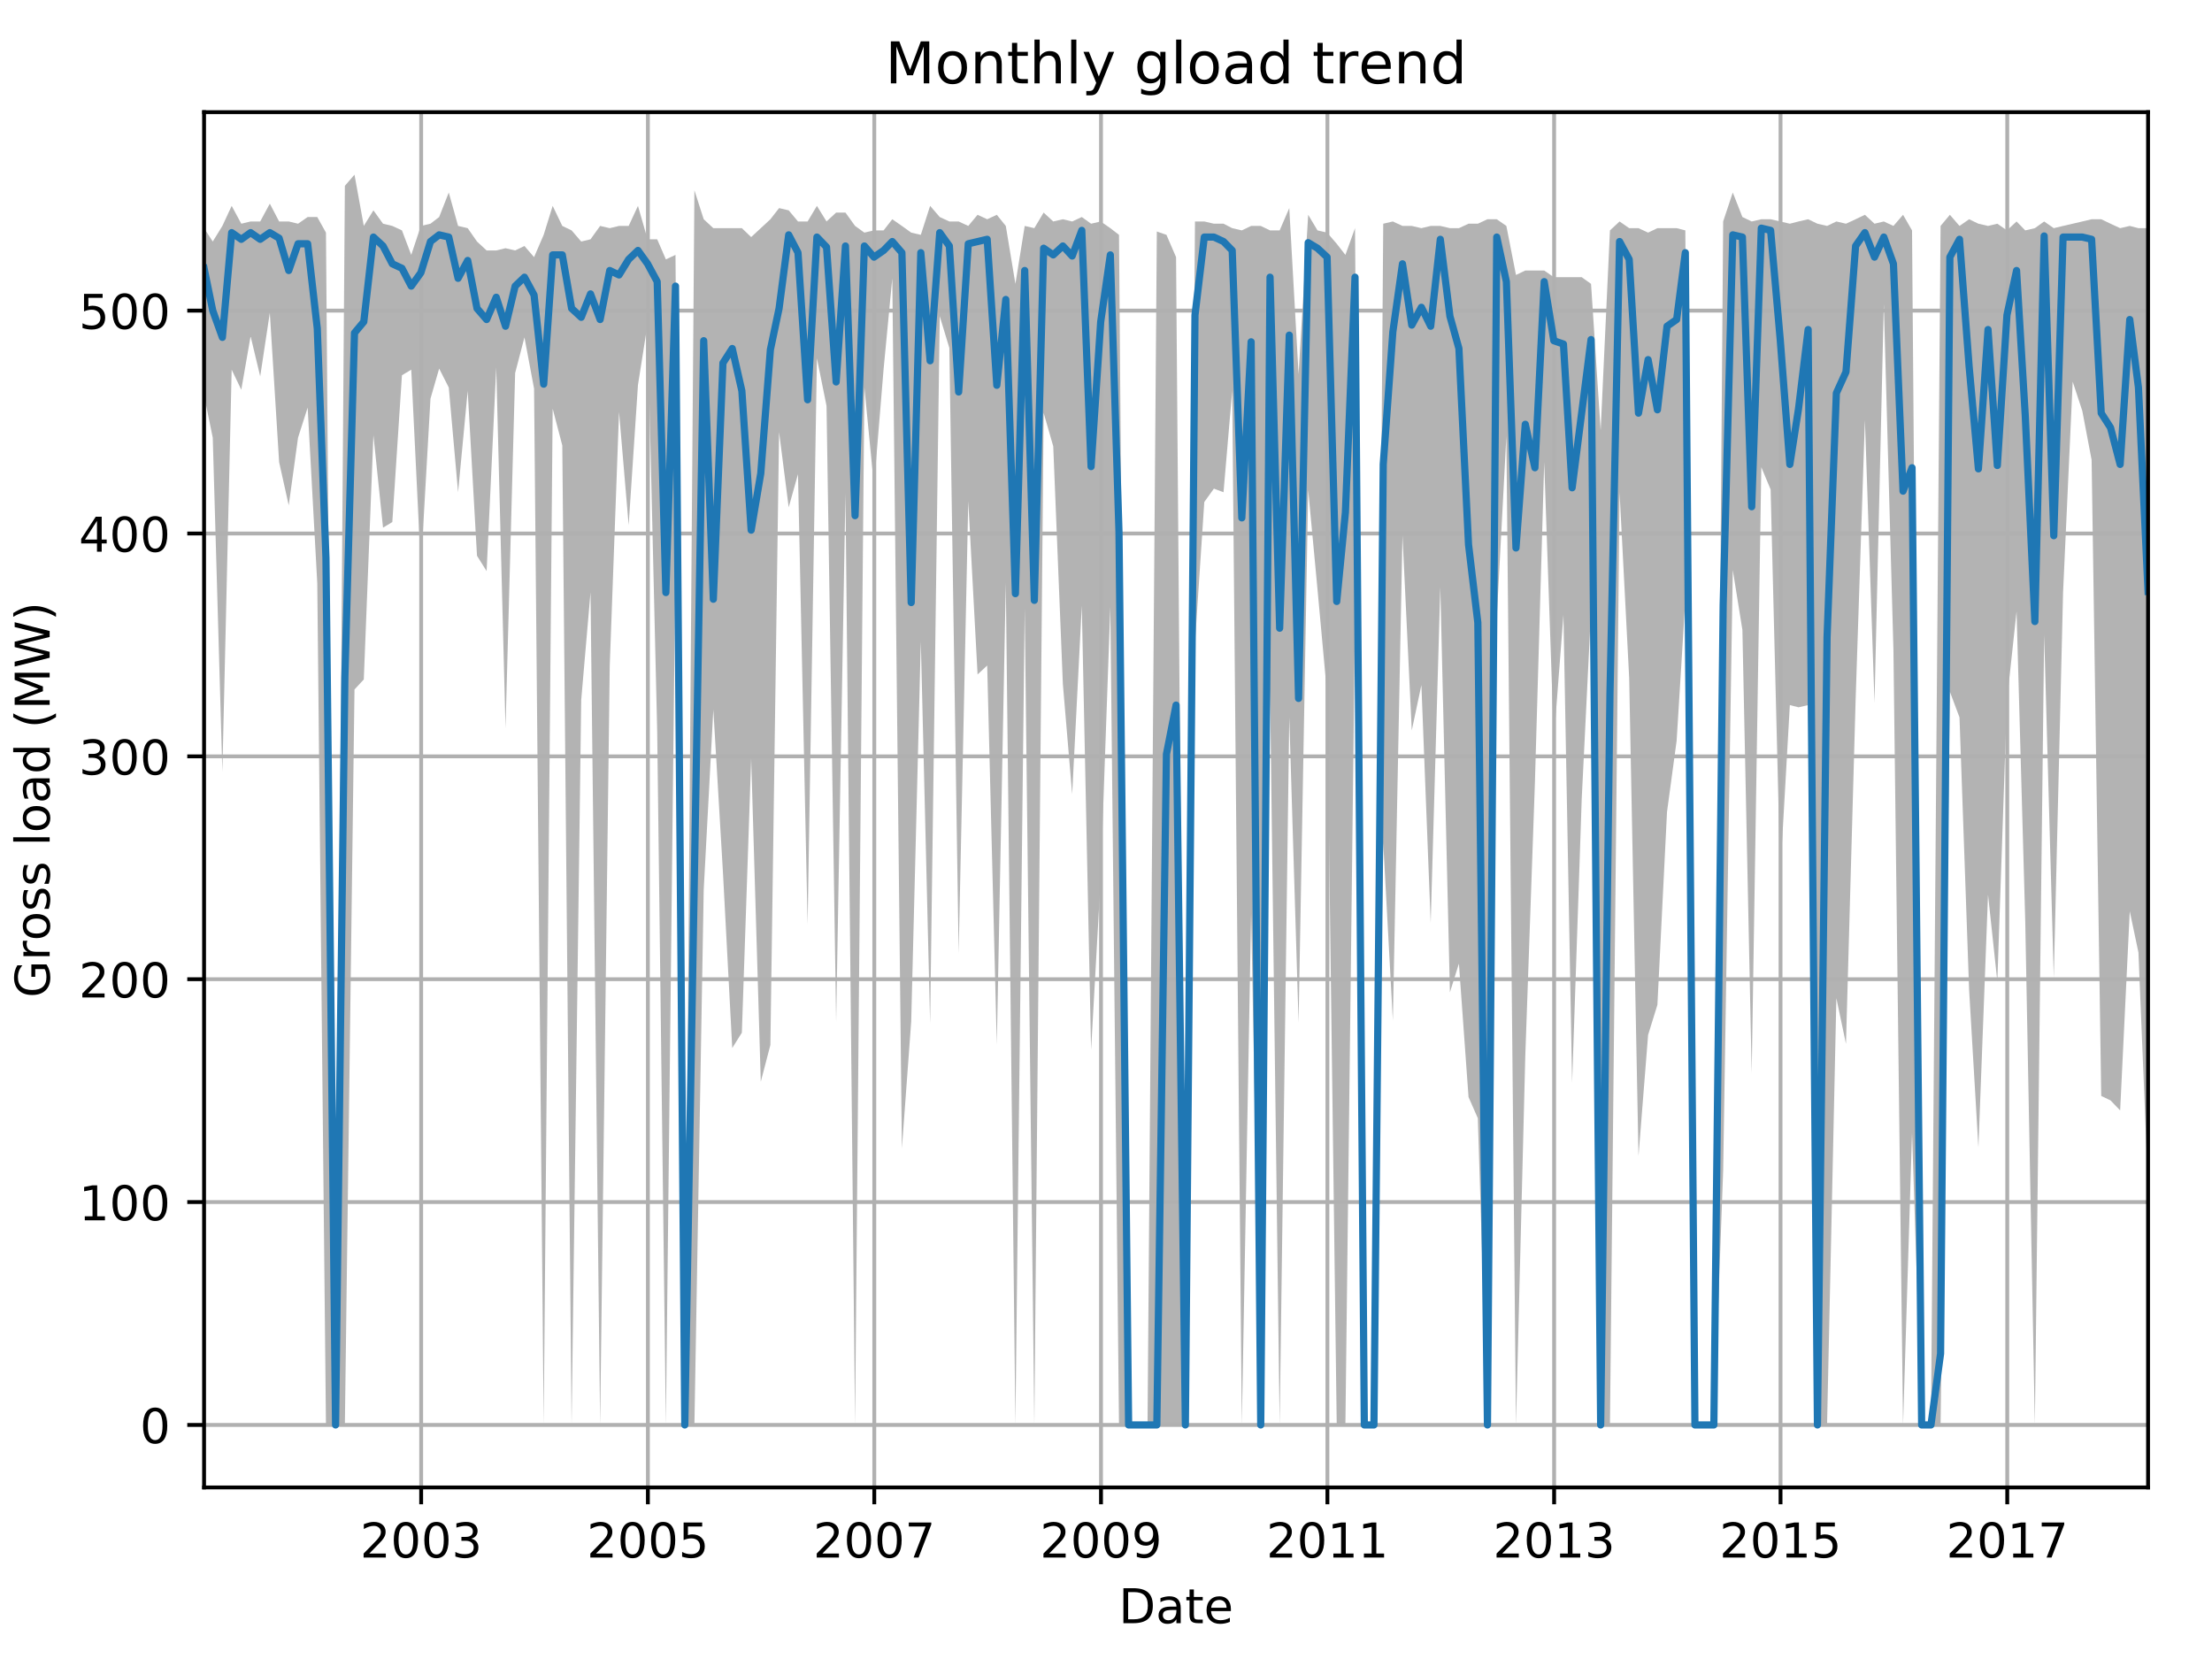<?xml version="1.0" encoding="utf-8" standalone="no"?>
<!DOCTYPE svg PUBLIC "-//W3C//DTD SVG 1.1//EN"
  "http://www.w3.org/Graphics/SVG/1.1/DTD/svg11.dtd">
<!-- Created with matplotlib (http://matplotlib.org/) -->
<svg height="345.6pt" version="1.1" viewBox="0 0 460.8 345.6" width="460.8pt" xmlns="http://www.w3.org/2000/svg" xmlns:xlink="http://www.w3.org/1999/xlink">
 <defs>
  <style type="text/css">
*{stroke-linecap:butt;stroke-linejoin:round;}
  </style>
 </defs>
 <g id="figure_1">
  <g id="patch_1">
   <path d="M 0 345.6 
L 460.8 345.6 
L 460.8 0 
L 0 0 
z
" style="fill:none;"/>
  </g>
  <g id="axes_1">
   <g id="patch_2">
    <path d="M 42.511 309.863 
L 447.48 309.863 
L 447.48 23.365 
L 42.511 23.365 
z
" style="fill:none;"/>
   </g>
   <g id="PolyCollection_1">
    <path clip-path="url(#p3ff430bd27)" d="M 42.511 47.53 
L 42.511 82.35 
L 44.32 91.171 
L 46.323 160.811 
L 48.261 77.011 
L 50.264 81.189 
L 52.203 70.047 
L 54.205 78.404 
L 56.208 65.172 
L 58.147 96.278 
L 60.149 105.273 
L 62.088 91.171 
L 64.091 84.903 
L 66.094 121.522 
L 67.903 296.841 
L 69.905 296.841 
L 71.844 296.841 
L 73.847 143.633 
L 75.785 141.544 
L 77.788 90.649 
L 79.791 109.916 
L 81.729 108.755 
L 83.732 78.172 
L 85.67 77.011 
L 87.673 118.273 
L 89.676 83.046 
L 91.485 76.779 
L 93.488 80.725 
L 95.426 102.546 
L 97.429 81.421 
L 99.367 115.777 
L 101.37 118.969 
L 103.373 76.547 
L 105.311 151.7 
L 107.314 77.707 
L 109.252 70.279 
L 111.255 80.957 
L 113.258 296.841 
L 115.132 85.136 
L 117.135 92.796 
L 119.073 296.841 
L 121.076 145.838 
L 123.014 123.38 
L 125.017 296.841 
L 127.02 138.7 
L 128.958 85.832 
L 130.961 109.394 
L 132.899 80.203 
L 134.902 67.494 
L 136.905 152.338 
L 138.714 296.841 
L 140.717 116.009 
L 142.655 296.841 
L 144.658 296.841 
L 146.596 185.359 
L 148.599 147.812 
L 150.602 181.703 
L 152.54 218.322 
L 154.543 215.13 
L 156.481 158.025 
L 158.484 225.344 
L 160.487 217.684 
L 162.296 90.01 
L 164.299 105.679 
L 166.237 98.773 
L 168.24 192.613 
L 170.178 74.632 
L 172.181 84.555 
L 174.184 212.809 
L 176.123 102.778 
L 178.125 296.841 
L 180.064 80.667 
L 182.067 101.269 
L 184.069 76.895 
L 185.878 57.976 
L 187.881 239.272 
L 189.82 212.809 
L 191.822 133.593 
L 193.761 213.215 
L 195.764 65.869 
L 197.767 72.484 
L 199.705 198.649 
L 201.708 104.403 
L 203.646 140.499 
L 205.649 138.642 
L 207.652 217.625 
L 209.525 121.406 
L 211.528 296.841 
L 213.466 126.687 
L 215.469 296.841 
L 217.408 86.006 
L 219.41 92.97 
L 221.413 142.472 
L 223.352 165.454 
L 225.355 126.165 
L 227.293 218.728 
L 229.296 182.806 
L 231.299 126.397 
L 233.108 296.841 
L 235.11 296.841 
L 237.049 296.841 
L 239.052 296.841 
L 240.99 296.841 
L 242.993 296.841 
L 244.996 296.841 
L 246.934 296.841 
L 248.937 133.884 
L 250.875 104.577 
L 252.878 101.791 
L 254.881 102.546 
L 256.69 81.421 
L 258.693 296.841 
L 260.631 190.292 
L 262.634 296.841 
L 264.572 143.575 
L 266.575 296.841 
L 268.578 149.378 
L 270.516 213.041 
L 272.519 102.081 
L 274.457 122.741 
L 276.46 144.62 
L 278.463 296.841 
L 280.272 296.841 
L 282.275 128.777 
L 284.213 296.841 
L 286.216 296.841 
L 288.154 175.609 
L 290.157 212.577 
L 292.16 111.541 
L 294.098 152.164 
L 296.101 142.705 
L 298.04 192.265 
L 300.042 122.277 
L 302.045 206.715 
L 303.919 200.738 
L 305.922 228.536 
L 307.86 232.946 
L 309.863 296.841 
L 311.801 128.777 
L 313.804 90.881 
L 315.807 296.841 
L 317.745 220.005 
L 319.748 163.132 
L 321.686 96.278 
L 323.689 154.195 
L 325.692 128.08 
L 327.501 225.576 
L 329.504 166.382 
L 331.442 127.152 
L 333.445 296.841 
L 335.384 296.841 
L 337.386 102.546 
L 339.389 141.254 
L 341.328 240.839 
L 343.33 215.594 
L 345.269 209.327 
L 347.272 169.11 
L 349.274 154.311 
L 351.083 125.062 
L 353.086 296.841 
L 355.025 296.841 
L 357.028 296.841 
L 358.966 243.857 
L 360.969 118.737 
L 362.972 131.214 
L 364.91 223.603 
L 366.913 97.323 
L 368.851 101.965 
L 370.854 182.167 
L 372.857 146.883 
L 374.666 147.347 
L 376.669 146.883 
L 378.607 296.841 
L 380.61 296.841 
L 382.548 207.934 
L 384.551 217.451 
L 386.554 145.954 
L 388.492 87.457 
L 390.495 146.419 
L 392.433 63.315 
L 394.436 135.392 
L 396.439 296.841 
L 398.313 236.022 
L 400.315 296.841 
L 402.254 296.841 
L 404.257 296.841 
L 406.195 144.097 
L 408.198 149.436 
L 410.201 206.193 
L 412.139 239.04 
L 414.142 186.346 
L 416.08 204.452 
L 418.083 145.954 
L 420.086 127.384 
L 421.895 191.917 
L 423.898 296.841 
L 425.836 132.201 
L 427.839 203.698 
L 429.777 123.38 
L 431.78 79.506 
L 433.783 85.6 
L 435.721 95.814 
L 437.724 228.304 
L 439.662 229.232 
L 441.665 231.321 
L 443.668 189.828 
L 445.477 198.416 
L 447.48 247.164 
L 447.48 47.53 
L 447.48 47.53 
L 445.477 47.53 
L 443.668 47.066 
L 441.665 47.53 
L 439.662 46.602 
L 437.724 45.673 
L 435.721 45.673 
L 433.783 46.137 
L 431.78 46.602 
L 429.777 47.066 
L 427.839 47.53 
L 425.836 46.137 
L 423.898 47.53 
L 421.895 47.994 
L 420.086 46.137 
L 418.083 47.994 
L 416.08 46.602 
L 414.142 47.066 
L 412.139 46.602 
L 410.201 45.673 
L 408.198 47.066 
L 406.195 44.744 
L 404.257 47.066 
L 402.254 296.841 
L 400.315 296.841 
L 398.313 47.994 
L 396.439 44.744 
L 394.436 47.066 
L 392.433 46.137 
L 390.495 46.602 
L 388.492 44.744 
L 386.554 45.673 
L 384.551 46.602 
L 382.548 46.137 
L 380.61 47.066 
L 378.607 46.602 
L 376.669 45.673 
L 374.666 46.137 
L 372.857 46.602 
L 370.854 46.137 
L 368.851 45.673 
L 366.913 45.673 
L 364.91 46.137 
L 362.972 45.209 
L 360.969 40.102 
L 358.966 46.137 
L 357.028 296.841 
L 355.025 296.841 
L 353.086 296.841 
L 351.083 47.994 
L 349.274 47.53 
L 347.272 47.53 
L 345.269 47.53 
L 343.33 48.459 
L 341.328 47.53 
L 339.389 47.53 
L 337.386 46.137 
L 335.384 47.994 
L 333.445 89.662 
L 331.442 59.137 
L 329.504 57.744 
L 327.501 57.744 
L 325.692 57.744 
L 323.689 57.744 
L 321.686 56.351 
L 319.748 56.351 
L 317.745 56.351 
L 315.807 57.28 
L 313.804 47.066 
L 311.801 45.673 
L 309.863 45.673 
L 307.86 46.602 
L 305.922 46.602 
L 303.919 47.53 
L 302.045 47.53 
L 300.042 47.066 
L 298.04 47.066 
L 296.101 47.53 
L 294.098 47.066 
L 292.16 47.066 
L 290.157 46.137 
L 288.154 46.602 
L 286.216 296.841 
L 284.213 296.841 
L 282.275 47.53 
L 280.272 53.101 
L 278.463 50.78 
L 276.46 48.459 
L 274.457 47.994 
L 272.519 44.744 
L 270.516 77.939 
L 268.578 43.352 
L 266.575 47.994 
L 264.572 47.994 
L 262.634 47.066 
L 260.631 47.066 
L 258.693 47.994 
L 256.69 47.53 
L 254.881 46.602 
L 252.878 46.602 
L 250.875 46.137 
L 248.937 46.137 
L 246.934 296.841 
L 244.996 53.566 
L 242.993 48.923 
L 240.99 48.226 
L 239.052 296.841 
L 237.049 296.841 
L 235.11 296.841 
L 233.108 48.923 
L 231.299 47.53 
L 229.296 46.137 
L 227.293 46.602 
L 225.355 45.209 
L 223.352 46.137 
L 221.413 45.673 
L 219.41 46.137 
L 217.408 44.28 
L 215.469 47.53 
L 213.466 47.066 
L 211.528 59.137 
L 209.525 47.066 
L 207.652 44.744 
L 205.649 45.673 
L 203.646 44.744 
L 201.708 47.066 
L 199.705 46.137 
L 197.767 46.137 
L 195.764 45.209 
L 193.761 42.887 
L 191.822 48.923 
L 189.82 48.459 
L 187.881 47.066 
L 185.878 45.673 
L 184.069 47.994 
L 182.067 47.994 
L 180.064 48.459 
L 178.125 47.066 
L 176.123 44.28 
L 174.184 44.28 
L 172.181 46.137 
L 170.178 42.887 
L 168.24 46.137 
L 166.237 46.137 
L 164.299 43.816 
L 162.296 43.352 
L 160.487 45.673 
L 158.484 47.53 
L 156.481 49.387 
L 154.543 47.53 
L 152.54 47.53 
L 150.602 47.53 
L 148.599 47.53 
L 146.596 45.673 
L 144.658 39.638 
L 142.655 296.841 
L 140.717 53.101 
L 138.714 54.03 
L 136.905 49.851 
L 134.902 49.851 
L 132.899 42.887 
L 130.961 47.066 
L 128.958 47.066 
L 127.02 47.53 
L 125.017 47.066 
L 123.014 49.851 
L 121.076 50.316 
L 119.073 47.994 
L 117.135 47.066 
L 115.132 42.887 
L 113.258 48.923 
L 111.255 53.566 
L 109.252 51.244 
L 107.314 52.173 
L 105.311 51.708 
L 103.373 52.173 
L 101.37 52.173 
L 99.367 50.316 
L 97.429 47.53 
L 95.426 47.066 
L 93.488 40.102 
L 91.485 45.209 
L 89.676 46.602 
L 87.673 47.066 
L 85.67 53.101 
L 83.732 47.994 
L 81.729 47.066 
L 79.791 46.602 
L 77.788 43.816 
L 75.785 47.066 
L 73.847 36.388 
L 71.844 38.709 
L 69.905 296.841 
L 67.903 48.459 
L 66.094 45.209 
L 64.091 45.209 
L 62.088 46.602 
L 60.149 46.137 
L 58.147 46.137 
L 56.208 42.423 
L 54.205 46.137 
L 52.203 46.137 
L 50.264 46.602 
L 48.261 42.887 
L 46.323 47.066 
L 44.32 50.316 
L 42.511 47.53 
z
" style="fill:#808080;fill-opacity:0.6;"/>
   </g>
   <g id="matplotlib.axis_1">
    <g id="xtick_1">
     <g id="line2d_1">
      <path clip-path="url(#p3ff430bd27)" d="M 87.737 309.863 
L 87.737 23.365 
" style="fill:none;stroke:#b0b0b0;stroke-linecap:square;stroke-width:0.8;"/>
     </g>
     <g id="line2d_2">
      <defs>
       <path d="M 0 0 
L 0 3.5 
" id="m492a52078c" style="stroke:#000000;stroke-width:0.8;"/>
      </defs>
      <g>
       <use style="stroke:#000000;stroke-width:0.8;" x="87.737" xlink:href="#m492a52078c" y="309.863"/>
      </g>
     </g>
     <g id="text_1">
      <!-- 2003 -->
      <defs>
       <path d="M 19.188 8.297 
L 53.609 8.297 
L 53.609 0 
L 7.328 0 
L 7.328 8.297 
Q 12.938 14.109 22.625 23.891 
Q 32.328 33.688 34.812 36.531 
Q 39.547 41.844 41.422 45.531 
Q 43.312 49.219 43.312 52.781 
Q 43.312 58.594 39.234 62.25 
Q 35.156 65.922 28.609 65.922 
Q 23.969 65.922 18.812 64.312 
Q 13.672 62.703 7.812 59.422 
L 7.812 69.391 
Q 13.766 71.781 18.938 73 
Q 24.125 74.219 28.422 74.219 
Q 39.75 74.219 46.484 68.547 
Q 53.219 62.891 53.219 53.422 
Q 53.219 48.922 51.531 44.891 
Q 49.859 40.875 45.406 35.406 
Q 44.188 33.984 37.641 27.219 
Q 31.109 20.453 19.188 8.297 
z
" id="DejaVuSans-32"/>
       <path d="M 31.781 66.406 
Q 24.172 66.406 20.328 58.906 
Q 16.5 51.422 16.5 36.375 
Q 16.5 21.391 20.328 13.891 
Q 24.172 6.391 31.781 6.391 
Q 39.453 6.391 43.281 13.891 
Q 47.125 21.391 47.125 36.375 
Q 47.125 51.422 43.281 58.906 
Q 39.453 66.406 31.781 66.406 
z
M 31.781 74.219 
Q 44.047 74.219 50.516 64.516 
Q 56.984 54.828 56.984 36.375 
Q 56.984 17.969 50.516 8.266 
Q 44.047 -1.422 31.781 -1.422 
Q 19.531 -1.422 13.062 8.266 
Q 6.594 17.969 6.594 36.375 
Q 6.594 54.828 13.062 64.516 
Q 19.531 74.219 31.781 74.219 
z
" id="DejaVuSans-30"/>
       <path d="M 40.578 39.312 
Q 47.656 37.797 51.625 33 
Q 55.609 28.219 55.609 21.188 
Q 55.609 10.406 48.188 4.484 
Q 40.766 -1.422 27.094 -1.422 
Q 22.516 -1.422 17.656 -0.516 
Q 12.797 0.391 7.625 2.203 
L 7.625 11.719 
Q 11.719 9.328 16.594 8.109 
Q 21.484 6.891 26.812 6.891 
Q 36.078 6.891 40.938 10.547 
Q 45.797 14.203 45.797 21.188 
Q 45.797 27.641 41.281 31.266 
Q 36.766 34.906 28.719 34.906 
L 20.219 34.906 
L 20.219 43.016 
L 29.109 43.016 
Q 36.375 43.016 40.234 45.922 
Q 44.094 48.828 44.094 54.297 
Q 44.094 59.906 40.109 62.906 
Q 36.141 65.922 28.719 65.922 
Q 24.656 65.922 20.016 65.031 
Q 15.375 64.156 9.812 62.312 
L 9.812 71.094 
Q 15.438 72.656 20.344 73.438 
Q 25.25 74.219 29.594 74.219 
Q 40.828 74.219 47.359 69.109 
Q 53.906 64.016 53.906 55.328 
Q 53.906 49.266 50.438 45.094 
Q 46.969 40.922 40.578 39.312 
z
" id="DejaVuSans-33"/>
      </defs>
      <g transform="translate(75.012 324.462)scale(0.1 -0.1)">
       <use xlink:href="#DejaVuSans-32"/>
       <use x="63.623" xlink:href="#DejaVuSans-30"/>
       <use x="127.246" xlink:href="#DejaVuSans-30"/>
       <use x="190.869" xlink:href="#DejaVuSans-33"/>
      </g>
     </g>
    </g>
    <g id="xtick_2">
     <g id="line2d_3">
      <path clip-path="url(#p3ff430bd27)" d="M 134.967 309.863 
L 134.967 23.365 
" style="fill:none;stroke:#b0b0b0;stroke-linecap:square;stroke-width:0.8;"/>
     </g>
     <g id="line2d_4">
      <g>
       <use style="stroke:#000000;stroke-width:0.8;" x="134.967" xlink:href="#m492a52078c" y="309.863"/>
      </g>
     </g>
     <g id="text_2">
      <!-- 2005 -->
      <defs>
       <path d="M 10.797 72.906 
L 49.516 72.906 
L 49.516 64.594 
L 19.828 64.594 
L 19.828 46.734 
Q 21.969 47.469 24.109 47.828 
Q 26.266 48.188 28.422 48.188 
Q 40.625 48.188 47.75 41.5 
Q 54.891 34.812 54.891 23.391 
Q 54.891 11.625 47.562 5.094 
Q 40.234 -1.422 26.906 -1.422 
Q 22.312 -1.422 17.547 -0.641 
Q 12.797 0.141 7.719 1.703 
L 7.719 11.625 
Q 12.109 9.234 16.797 8.062 
Q 21.484 6.891 26.703 6.891 
Q 35.156 6.891 40.078 11.328 
Q 45.016 15.766 45.016 23.391 
Q 45.016 31 40.078 35.438 
Q 35.156 39.891 26.703 39.891 
Q 22.75 39.891 18.812 39.016 
Q 14.891 38.141 10.797 36.281 
z
" id="DejaVuSans-35"/>
      </defs>
      <g transform="translate(122.242 324.462)scale(0.1 -0.1)">
       <use xlink:href="#DejaVuSans-32"/>
       <use x="63.623" xlink:href="#DejaVuSans-30"/>
       <use x="127.246" xlink:href="#DejaVuSans-30"/>
       <use x="190.869" xlink:href="#DejaVuSans-35"/>
      </g>
     </g>
    </g>
    <g id="xtick_3">
     <g id="line2d_5">
      <path clip-path="url(#p3ff430bd27)" d="M 182.131 309.863 
L 182.131 23.365 
" style="fill:none;stroke:#b0b0b0;stroke-linecap:square;stroke-width:0.8;"/>
     </g>
     <g id="line2d_6">
      <g>
       <use style="stroke:#000000;stroke-width:0.8;" x="182.131" xlink:href="#m492a52078c" y="309.863"/>
      </g>
     </g>
     <g id="text_3">
      <!-- 2007 -->
      <defs>
       <path d="M 8.203 72.906 
L 55.078 72.906 
L 55.078 68.703 
L 28.609 0 
L 18.312 0 
L 43.219 64.594 
L 8.203 64.594 
z
" id="DejaVuSans-37"/>
      </defs>
      <g transform="translate(169.406 324.462)scale(0.1 -0.1)">
       <use xlink:href="#DejaVuSans-32"/>
       <use x="63.623" xlink:href="#DejaVuSans-30"/>
       <use x="127.246" xlink:href="#DejaVuSans-30"/>
       <use x="190.869" xlink:href="#DejaVuSans-37"/>
      </g>
     </g>
    </g>
    <g id="xtick_4">
     <g id="line2d_7">
      <path clip-path="url(#p3ff430bd27)" d="M 229.36 309.863 
L 229.36 23.365 
" style="fill:none;stroke:#b0b0b0;stroke-linecap:square;stroke-width:0.8;"/>
     </g>
     <g id="line2d_8">
      <g>
       <use style="stroke:#000000;stroke-width:0.8;" x="229.36" xlink:href="#m492a52078c" y="309.863"/>
      </g>
     </g>
     <g id="text_4">
      <!-- 2009 -->
      <defs>
       <path d="M 10.984 1.516 
L 10.984 10.5 
Q 14.703 8.734 18.5 7.812 
Q 22.312 6.891 25.984 6.891 
Q 35.75 6.891 40.891 13.453 
Q 46.047 20.016 46.781 33.406 
Q 43.953 29.203 39.594 26.953 
Q 35.25 24.703 29.984 24.703 
Q 19.047 24.703 12.672 31.312 
Q 6.297 37.938 6.297 49.422 
Q 6.297 60.641 12.938 67.422 
Q 19.578 74.219 30.609 74.219 
Q 43.266 74.219 49.922 64.516 
Q 56.594 54.828 56.594 36.375 
Q 56.594 19.141 48.406 8.859 
Q 40.234 -1.422 26.422 -1.422 
Q 22.703 -1.422 18.891 -0.688 
Q 15.094 0.047 10.984 1.516 
z
M 30.609 32.422 
Q 37.25 32.422 41.125 36.953 
Q 45.016 41.5 45.016 49.422 
Q 45.016 57.281 41.125 61.844 
Q 37.25 66.406 30.609 66.406 
Q 23.969 66.406 20.094 61.844 
Q 16.219 57.281 16.219 49.422 
Q 16.219 41.5 20.094 36.953 
Q 23.969 32.422 30.609 32.422 
z
" id="DejaVuSans-39"/>
      </defs>
      <g transform="translate(216.635 324.462)scale(0.1 -0.1)">
       <use xlink:href="#DejaVuSans-32"/>
       <use x="63.623" xlink:href="#DejaVuSans-30"/>
       <use x="127.246" xlink:href="#DejaVuSans-30"/>
       <use x="190.869" xlink:href="#DejaVuSans-39"/>
      </g>
     </g>
    </g>
    <g id="xtick_5">
     <g id="line2d_9">
      <path clip-path="url(#p3ff430bd27)" d="M 276.525 309.863 
L 276.525 23.365 
" style="fill:none;stroke:#b0b0b0;stroke-linecap:square;stroke-width:0.8;"/>
     </g>
     <g id="line2d_10">
      <g>
       <use style="stroke:#000000;stroke-width:0.8;" x="276.525" xlink:href="#m492a52078c" y="309.863"/>
      </g>
     </g>
     <g id="text_5">
      <!-- 2011 -->
      <defs>
       <path d="M 12.406 8.297 
L 28.516 8.297 
L 28.516 63.922 
L 10.984 60.406 
L 10.984 69.391 
L 28.422 72.906 
L 38.281 72.906 
L 38.281 8.297 
L 54.391 8.297 
L 54.391 0 
L 12.406 0 
z
" id="DejaVuSans-31"/>
      </defs>
      <g transform="translate(263.8 324.462)scale(0.1 -0.1)">
       <use xlink:href="#DejaVuSans-32"/>
       <use x="63.623" xlink:href="#DejaVuSans-30"/>
       <use x="127.246" xlink:href="#DejaVuSans-31"/>
       <use x="190.869" xlink:href="#DejaVuSans-31"/>
      </g>
     </g>
    </g>
    <g id="xtick_6">
     <g id="line2d_11">
      <path clip-path="url(#p3ff430bd27)" d="M 323.754 309.863 
L 323.754 23.365 
" style="fill:none;stroke:#b0b0b0;stroke-linecap:square;stroke-width:0.8;"/>
     </g>
     <g id="line2d_12">
      <g>
       <use style="stroke:#000000;stroke-width:0.8;" x="323.754" xlink:href="#m492a52078c" y="309.863"/>
      </g>
     </g>
     <g id="text_6">
      <!-- 2013 -->
      <g transform="translate(311.029 324.462)scale(0.1 -0.1)">
       <use xlink:href="#DejaVuSans-32"/>
       <use x="63.623" xlink:href="#DejaVuSans-30"/>
       <use x="127.246" xlink:href="#DejaVuSans-31"/>
       <use x="190.869" xlink:href="#DejaVuSans-33"/>
      </g>
     </g>
    </g>
    <g id="xtick_7">
     <g id="line2d_13">
      <path clip-path="url(#p3ff430bd27)" d="M 370.918 309.863 
L 370.918 23.365 
" style="fill:none;stroke:#b0b0b0;stroke-linecap:square;stroke-width:0.8;"/>
     </g>
     <g id="line2d_14">
      <g>
       <use style="stroke:#000000;stroke-width:0.8;" x="370.918" xlink:href="#m492a52078c" y="309.863"/>
      </g>
     </g>
     <g id="text_7">
      <!-- 2015 -->
      <g transform="translate(358.193 324.462)scale(0.1 -0.1)">
       <use xlink:href="#DejaVuSans-32"/>
       <use x="63.623" xlink:href="#DejaVuSans-30"/>
       <use x="127.246" xlink:href="#DejaVuSans-31"/>
       <use x="190.869" xlink:href="#DejaVuSans-35"/>
      </g>
     </g>
    </g>
    <g id="xtick_8">
     <g id="line2d_15">
      <path clip-path="url(#p3ff430bd27)" d="M 418.148 309.863 
L 418.148 23.365 
" style="fill:none;stroke:#b0b0b0;stroke-linecap:square;stroke-width:0.8;"/>
     </g>
     <g id="line2d_16">
      <g>
       <use style="stroke:#000000;stroke-width:0.8;" x="418.148" xlink:href="#m492a52078c" y="309.863"/>
      </g>
     </g>
     <g id="text_8">
      <!-- 2017 -->
      <g transform="translate(405.423 324.462)scale(0.1 -0.1)">
       <use xlink:href="#DejaVuSans-32"/>
       <use x="63.623" xlink:href="#DejaVuSans-30"/>
       <use x="127.246" xlink:href="#DejaVuSans-31"/>
       <use x="190.869" xlink:href="#DejaVuSans-37"/>
      </g>
     </g>
    </g>
    <g id="text_9">
     <!-- Date -->
     <defs>
      <path d="M 19.672 64.797 
L 19.672 8.109 
L 31.594 8.109 
Q 46.688 8.109 53.688 14.938 
Q 60.688 21.781 60.688 36.531 
Q 60.688 51.172 53.688 57.984 
Q 46.688 64.797 31.594 64.797 
z
M 9.812 72.906 
L 30.078 72.906 
Q 51.266 72.906 61.172 64.094 
Q 71.094 55.281 71.094 36.531 
Q 71.094 17.672 61.125 8.828 
Q 51.172 0 30.078 0 
L 9.812 0 
z
" id="DejaVuSans-44"/>
      <path d="M 34.281 27.484 
Q 23.391 27.484 19.188 25 
Q 14.984 22.516 14.984 16.5 
Q 14.984 11.719 18.141 8.906 
Q 21.297 6.109 26.703 6.109 
Q 34.188 6.109 38.703 11.406 
Q 43.219 16.703 43.219 25.484 
L 43.219 27.484 
z
M 52.203 31.203 
L 52.203 0 
L 43.219 0 
L 43.219 8.297 
Q 40.141 3.328 35.547 0.953 
Q 30.953 -1.422 24.312 -1.422 
Q 15.922 -1.422 10.953 3.297 
Q 6 8.016 6 15.922 
Q 6 25.141 12.172 29.828 
Q 18.359 34.516 30.609 34.516 
L 43.219 34.516 
L 43.219 35.406 
Q 43.219 41.609 39.141 45 
Q 35.062 48.391 27.688 48.391 
Q 23 48.391 18.547 47.266 
Q 14.109 46.141 10.016 43.891 
L 10.016 52.203 
Q 14.938 54.109 19.578 55.047 
Q 24.219 56 28.609 56 
Q 40.484 56 46.344 49.844 
Q 52.203 43.703 52.203 31.203 
z
" id="DejaVuSans-61"/>
      <path d="M 18.312 70.219 
L 18.312 54.688 
L 36.812 54.688 
L 36.812 47.703 
L 18.312 47.703 
L 18.312 18.016 
Q 18.312 11.328 20.141 9.422 
Q 21.969 7.516 27.594 7.516 
L 36.812 7.516 
L 36.812 0 
L 27.594 0 
Q 17.188 0 13.234 3.875 
Q 9.281 7.766 9.281 18.016 
L 9.281 47.703 
L 2.688 47.703 
L 2.688 54.688 
L 9.281 54.688 
L 9.281 70.219 
z
" id="DejaVuSans-74"/>
      <path d="M 56.203 29.594 
L 56.203 25.203 
L 14.891 25.203 
Q 15.484 15.922 20.484 11.062 
Q 25.484 6.203 34.422 6.203 
Q 39.594 6.203 44.453 7.469 
Q 49.312 8.734 54.109 11.281 
L 54.109 2.781 
Q 49.266 0.734 44.188 -0.344 
Q 39.109 -1.422 33.891 -1.422 
Q 20.797 -1.422 13.156 6.188 
Q 5.516 13.812 5.516 26.812 
Q 5.516 40.234 12.766 48.109 
Q 20.016 56 32.328 56 
Q 43.359 56 49.781 48.891 
Q 56.203 41.797 56.203 29.594 
z
M 47.219 32.234 
Q 47.125 39.594 43.094 43.984 
Q 39.062 48.391 32.422 48.391 
Q 24.906 48.391 20.391 44.141 
Q 15.875 39.891 15.188 32.172 
z
" id="DejaVuSans-65"/>
     </defs>
     <g transform="translate(233.045 338.14)scale(0.1 -0.1)">
      <use xlink:href="#DejaVuSans-44"/>
      <use x="77.002" xlink:href="#DejaVuSans-61"/>
      <use x="138.281" xlink:href="#DejaVuSans-74"/>
      <use x="177.49" xlink:href="#DejaVuSans-65"/>
     </g>
    </g>
   </g>
   <g id="matplotlib.axis_2">
    <g id="ytick_1">
     <g id="line2d_17">
      <path clip-path="url(#p3ff430bd27)" d="M 42.511 296.841 
L 447.48 296.841 
" style="fill:none;stroke:#b0b0b0;stroke-linecap:square;stroke-width:0.8;"/>
     </g>
     <g id="line2d_18">
      <defs>
       <path d="M 0 0 
L -3.5 0 
" id="mfcb6b84156" style="stroke:#000000;stroke-width:0.8;"/>
      </defs>
      <g>
       <use style="stroke:#000000;stroke-width:0.8;" x="42.511" xlink:href="#mfcb6b84156" y="296.841"/>
      </g>
     </g>
     <g id="text_10">
      <!-- 0 -->
      <g transform="translate(29.149 300.64)scale(0.1 -0.1)">
       <use xlink:href="#DejaVuSans-30"/>
      </g>
     </g>
    </g>
    <g id="ytick_2">
     <g id="line2d_19">
      <path clip-path="url(#p3ff430bd27)" d="M 42.511 250.414 
L 447.48 250.414 
" style="fill:none;stroke:#b0b0b0;stroke-linecap:square;stroke-width:0.8;"/>
     </g>
     <g id="line2d_20">
      <g>
       <use style="stroke:#000000;stroke-width:0.8;" x="42.511" xlink:href="#mfcb6b84156" y="250.414"/>
      </g>
     </g>
     <g id="text_11">
      <!-- 100 -->
      <g transform="translate(16.424 254.213)scale(0.1 -0.1)">
       <use xlink:href="#DejaVuSans-31"/>
       <use x="63.623" xlink:href="#DejaVuSans-30"/>
       <use x="127.246" xlink:href="#DejaVuSans-30"/>
      </g>
     </g>
    </g>
    <g id="ytick_3">
     <g id="line2d_21">
      <path clip-path="url(#p3ff430bd27)" d="M 42.511 203.988 
L 447.48 203.988 
" style="fill:none;stroke:#b0b0b0;stroke-linecap:square;stroke-width:0.8;"/>
     </g>
     <g id="line2d_22">
      <g>
       <use style="stroke:#000000;stroke-width:0.8;" x="42.511" xlink:href="#mfcb6b84156" y="203.988"/>
      </g>
     </g>
     <g id="text_12">
      <!-- 200 -->
      <g transform="translate(16.424 207.787)scale(0.1 -0.1)">
       <use xlink:href="#DejaVuSans-32"/>
       <use x="63.623" xlink:href="#DejaVuSans-30"/>
       <use x="127.246" xlink:href="#DejaVuSans-30"/>
      </g>
     </g>
    </g>
    <g id="ytick_4">
     <g id="line2d_23">
      <path clip-path="url(#p3ff430bd27)" d="M 42.511 157.561 
L 447.48 157.561 
" style="fill:none;stroke:#b0b0b0;stroke-linecap:square;stroke-width:0.8;"/>
     </g>
     <g id="line2d_24">
      <g>
       <use style="stroke:#000000;stroke-width:0.8;" x="42.511" xlink:href="#mfcb6b84156" y="157.561"/>
      </g>
     </g>
     <g id="text_13">
      <!-- 300 -->
      <g transform="translate(16.424 161.36)scale(0.1 -0.1)">
       <use xlink:href="#DejaVuSans-33"/>
       <use x="63.623" xlink:href="#DejaVuSans-30"/>
       <use x="127.246" xlink:href="#DejaVuSans-30"/>
      </g>
     </g>
    </g>
    <g id="ytick_5">
     <g id="line2d_25">
      <path clip-path="url(#p3ff430bd27)" d="M 42.511 111.135 
L 447.48 111.135 
" style="fill:none;stroke:#b0b0b0;stroke-linecap:square;stroke-width:0.8;"/>
     </g>
     <g id="line2d_26">
      <g>
       <use style="stroke:#000000;stroke-width:0.8;" x="42.511" xlink:href="#mfcb6b84156" y="111.135"/>
      </g>
     </g>
     <g id="text_14">
      <!-- 400 -->
      <defs>
       <path d="M 37.797 64.312 
L 12.891 25.391 
L 37.797 25.391 
z
M 35.203 72.906 
L 47.609 72.906 
L 47.609 25.391 
L 58.016 25.391 
L 58.016 17.188 
L 47.609 17.188 
L 47.609 0 
L 37.797 0 
L 37.797 17.188 
L 4.891 17.188 
L 4.891 26.703 
z
" id="DejaVuSans-34"/>
      </defs>
      <g transform="translate(16.424 114.934)scale(0.1 -0.1)">
       <use xlink:href="#DejaVuSans-34"/>
       <use x="63.623" xlink:href="#DejaVuSans-30"/>
       <use x="127.246" xlink:href="#DejaVuSans-30"/>
      </g>
     </g>
    </g>
    <g id="ytick_6">
     <g id="line2d_27">
      <path clip-path="url(#p3ff430bd27)" d="M 42.511 64.708 
L 447.48 64.708 
" style="fill:none;stroke:#b0b0b0;stroke-linecap:square;stroke-width:0.8;"/>
     </g>
     <g id="line2d_28">
      <g>
       <use style="stroke:#000000;stroke-width:0.8;" x="42.511" xlink:href="#mfcb6b84156" y="64.708"/>
      </g>
     </g>
     <g id="text_15">
      <!-- 500 -->
      <g transform="translate(16.424 68.507)scale(0.1 -0.1)">
       <use xlink:href="#DejaVuSans-35"/>
       <use x="63.623" xlink:href="#DejaVuSans-30"/>
       <use x="127.246" xlink:href="#DejaVuSans-30"/>
      </g>
     </g>
    </g>
    <g id="text_16">
     <!-- Gross load (MW) -->
     <defs>
      <path d="M 59.516 10.406 
L 59.516 29.984 
L 43.406 29.984 
L 43.406 38.094 
L 69.281 38.094 
L 69.281 6.781 
Q 63.578 2.734 56.688 0.656 
Q 49.812 -1.422 42 -1.422 
Q 24.906 -1.422 15.25 8.562 
Q 5.609 18.562 5.609 36.375 
Q 5.609 54.25 15.25 64.234 
Q 24.906 74.219 42 74.219 
Q 49.125 74.219 55.547 72.453 
Q 61.969 70.703 67.391 67.281 
L 67.391 56.781 
Q 61.922 61.422 55.766 63.766 
Q 49.609 66.109 42.828 66.109 
Q 29.438 66.109 22.719 58.641 
Q 16.016 51.172 16.016 36.375 
Q 16.016 21.625 22.719 14.156 
Q 29.438 6.688 42.828 6.688 
Q 48.047 6.688 52.141 7.594 
Q 56.25 8.5 59.516 10.406 
z
" id="DejaVuSans-47"/>
      <path d="M 41.109 46.297 
Q 39.594 47.172 37.812 47.578 
Q 36.031 48 33.891 48 
Q 26.266 48 22.188 43.047 
Q 18.109 38.094 18.109 28.812 
L 18.109 0 
L 9.078 0 
L 9.078 54.688 
L 18.109 54.688 
L 18.109 46.188 
Q 20.953 51.172 25.484 53.578 
Q 30.031 56 36.531 56 
Q 37.453 56 38.578 55.875 
Q 39.703 55.766 41.062 55.516 
z
" id="DejaVuSans-72"/>
      <path d="M 30.609 48.391 
Q 23.391 48.391 19.188 42.75 
Q 14.984 37.109 14.984 27.297 
Q 14.984 17.484 19.156 11.844 
Q 23.344 6.203 30.609 6.203 
Q 37.797 6.203 41.984 11.859 
Q 46.188 17.531 46.188 27.297 
Q 46.188 37.016 41.984 42.703 
Q 37.797 48.391 30.609 48.391 
z
M 30.609 56 
Q 42.328 56 49.016 48.375 
Q 55.719 40.766 55.719 27.297 
Q 55.719 13.875 49.016 6.219 
Q 42.328 -1.422 30.609 -1.422 
Q 18.844 -1.422 12.172 6.219 
Q 5.516 13.875 5.516 27.297 
Q 5.516 40.766 12.172 48.375 
Q 18.844 56 30.609 56 
z
" id="DejaVuSans-6f"/>
      <path d="M 44.281 53.078 
L 44.281 44.578 
Q 40.484 46.531 36.375 47.5 
Q 32.281 48.484 27.875 48.484 
Q 21.188 48.484 17.844 46.438 
Q 14.5 44.391 14.5 40.281 
Q 14.5 37.156 16.891 35.375 
Q 19.281 33.594 26.516 31.984 
L 29.594 31.297 
Q 39.156 29.25 43.188 25.516 
Q 47.219 21.781 47.219 15.094 
Q 47.219 7.469 41.188 3.016 
Q 35.156 -1.422 24.609 -1.422 
Q 20.219 -1.422 15.453 -0.562 
Q 10.688 0.297 5.422 2 
L 5.422 11.281 
Q 10.406 8.688 15.234 7.391 
Q 20.062 6.109 24.812 6.109 
Q 31.156 6.109 34.562 8.281 
Q 37.984 10.453 37.984 14.406 
Q 37.984 18.062 35.516 20.016 
Q 33.062 21.969 24.703 23.781 
L 21.578 24.516 
Q 13.234 26.266 9.516 29.906 
Q 5.812 33.547 5.812 39.891 
Q 5.812 47.609 11.281 51.797 
Q 16.75 56 26.812 56 
Q 31.781 56 36.172 55.266 
Q 40.578 54.547 44.281 53.078 
z
" id="DejaVuSans-73"/>
      <path id="DejaVuSans-20"/>
      <path d="M 9.422 75.984 
L 18.406 75.984 
L 18.406 0 
L 9.422 0 
z
" id="DejaVuSans-6c"/>
      <path d="M 45.406 46.391 
L 45.406 75.984 
L 54.391 75.984 
L 54.391 0 
L 45.406 0 
L 45.406 8.203 
Q 42.578 3.328 38.25 0.953 
Q 33.938 -1.422 27.875 -1.422 
Q 17.969 -1.422 11.734 6.484 
Q 5.516 14.406 5.516 27.297 
Q 5.516 40.188 11.734 48.094 
Q 17.969 56 27.875 56 
Q 33.938 56 38.25 53.625 
Q 42.578 51.266 45.406 46.391 
z
M 14.797 27.297 
Q 14.797 17.391 18.875 11.75 
Q 22.953 6.109 30.078 6.109 
Q 37.203 6.109 41.297 11.75 
Q 45.406 17.391 45.406 27.297 
Q 45.406 37.203 41.297 42.844 
Q 37.203 48.484 30.078 48.484 
Q 22.953 48.484 18.875 42.844 
Q 14.797 37.203 14.797 27.297 
z
" id="DejaVuSans-64"/>
      <path d="M 31 75.875 
Q 24.469 64.656 21.281 53.656 
Q 18.109 42.672 18.109 31.391 
Q 18.109 20.125 21.312 9.062 
Q 24.516 -2 31 -13.188 
L 23.188 -13.188 
Q 15.875 -1.703 12.234 9.375 
Q 8.594 20.453 8.594 31.391 
Q 8.594 42.281 12.203 53.312 
Q 15.828 64.359 23.188 75.875 
z
" id="DejaVuSans-28"/>
      <path d="M 9.812 72.906 
L 24.516 72.906 
L 43.109 23.297 
L 61.812 72.906 
L 76.516 72.906 
L 76.516 0 
L 66.891 0 
L 66.891 64.016 
L 48.094 14.016 
L 38.188 14.016 
L 19.391 64.016 
L 19.391 0 
L 9.812 0 
z
" id="DejaVuSans-4d"/>
      <path d="M 3.328 72.906 
L 13.281 72.906 
L 28.609 11.281 
L 43.891 72.906 
L 54.984 72.906 
L 70.312 11.281 
L 85.594 72.906 
L 95.609 72.906 
L 77.297 0 
L 64.891 0 
L 49.516 63.281 
L 33.984 0 
L 21.578 0 
z
" id="DejaVuSans-57"/>
      <path d="M 8.016 75.875 
L 15.828 75.875 
Q 23.141 64.359 26.781 53.312 
Q 30.422 42.281 30.422 31.391 
Q 30.422 20.453 26.781 9.375 
Q 23.141 -1.703 15.828 -13.188 
L 8.016 -13.188 
Q 14.5 -2 17.703 9.062 
Q 20.906 20.125 20.906 31.391 
Q 20.906 42.672 17.703 53.656 
Q 14.5 64.656 8.016 75.875 
z
" id="DejaVuSans-29"/>
     </defs>
     <g transform="translate(10.344 207.835)rotate(-90)scale(0.1 -0.1)">
      <use xlink:href="#DejaVuSans-47"/>
      <use x="77.49" xlink:href="#DejaVuSans-72"/>
      <use x="118.572" xlink:href="#DejaVuSans-6f"/>
      <use x="179.754" xlink:href="#DejaVuSans-73"/>
      <use x="231.854" xlink:href="#DejaVuSans-73"/>
      <use x="283.953" xlink:href="#DejaVuSans-20"/>
      <use x="315.74" xlink:href="#DejaVuSans-6c"/>
      <use x="343.523" xlink:href="#DejaVuSans-6f"/>
      <use x="404.705" xlink:href="#DejaVuSans-61"/>
      <use x="465.984" xlink:href="#DejaVuSans-64"/>
      <use x="529.461" xlink:href="#DejaVuSans-20"/>
      <use x="561.248" xlink:href="#DejaVuSans-28"/>
      <use x="600.262" xlink:href="#DejaVuSans-4d"/>
      <use x="686.541" xlink:href="#DejaVuSans-57"/>
      <use x="785.418" xlink:href="#DejaVuSans-29"/>
     </g>
    </g>
   </g>
   <g id="line2d_29">
    <path clip-path="url(#p3ff430bd27)" d="M 42.511 55.887 
L 44.32 64.708 
L 46.323 70.279 
L 48.261 48.459 
L 50.264 49.851 
L 52.203 48.459 
L 54.205 49.851 
L 56.208 48.459 
L 58.147 49.619 
L 60.149 56.351 
L 62.088 50.78 
L 64.091 50.78 
L 66.094 68.422 
L 67.903 116.241 
L 69.905 296.841 
L 71.844 141.08 
L 73.847 69.351 
L 75.785 67.029 
L 77.788 49.387 
L 79.791 51.244 
L 81.729 54.958 
L 83.732 55.887 
L 85.67 59.601 
L 87.673 56.815 
L 89.676 50.316 
L 91.485 48.923 
L 93.488 49.387 
L 95.426 57.976 
L 97.429 54.262 
L 99.367 64.244 
L 101.37 66.565 
L 103.373 61.922 
L 105.311 67.958 
L 107.314 59.601 
L 109.252 57.744 
L 111.255 61.458 
L 113.258 80.029 
L 115.132 53.101 
L 117.135 53.101 
L 119.073 64.244 
L 121.076 66.101 
L 123.014 61.226 
L 125.017 66.565 
L 127.02 56.351 
L 128.958 57.28 
L 130.961 54.03 
L 132.899 52.173 
L 134.902 54.958 
L 136.905 58.672 
L 138.714 123.438 
L 140.717 59.601 
L 142.655 296.841 
L 146.596 70.976 
L 148.599 124.83 
L 150.602 75.618 
L 152.54 72.6 
L 154.543 81.421 
L 156.481 110.438 
L 158.484 98.599 
L 160.487 72.833 
L 162.296 64.244 
L 164.299 48.923 
L 166.237 52.637 
L 168.24 83.279 
L 170.178 49.387 
L 172.181 51.476 
L 174.184 79.564 
L 176.123 51.244 
L 178.125 107.42 
L 180.064 51.244 
L 182.067 53.566 
L 184.069 52.173 
L 185.878 50.316 
L 187.881 52.637 
L 189.82 125.527 
L 191.822 52.637 
L 193.761 75.154 
L 195.764 48.459 
L 197.767 51.244 
L 199.705 81.654 
L 201.708 50.78 
L 205.649 49.851 
L 207.652 80.261 
L 209.525 62.387 
L 211.528 123.67 
L 213.466 56.351 
L 215.469 125.062 
L 217.408 51.708 
L 219.41 53.101 
L 221.413 51.244 
L 223.352 53.333 
L 225.355 47.994 
L 227.293 97.207 
L 229.296 67.029 
L 231.299 53.101 
L 233.108 110.902 
L 235.11 296.841 
L 240.99 296.841 
L 242.993 157.097 
L 244.996 146.883 
L 246.934 296.841 
L 248.937 65.636 
L 250.875 49.387 
L 252.878 49.387 
L 254.881 50.316 
L 256.69 52.173 
L 258.693 107.885 
L 260.631 71.208 
L 262.634 296.841 
L 264.572 57.744 
L 266.575 130.866 
L 268.578 69.815 
L 270.516 145.49 
L 272.519 50.548 
L 274.457 51.708 
L 276.46 53.566 
L 278.463 125.295 
L 280.272 106.724 
L 282.275 57.744 
L 284.213 296.841 
L 286.216 296.841 
L 288.154 96.742 
L 290.157 69.118 
L 292.16 54.958 
L 294.098 67.726 
L 296.101 64.012 
L 298.04 67.958 
L 300.042 49.851 
L 302.045 65.869 
L 303.919 72.6 
L 305.922 113.456 
L 307.86 129.705 
L 309.863 296.841 
L 311.801 49.387 
L 313.804 58.672 
L 315.807 114.152 
L 317.745 88.385 
L 319.748 97.439 
L 321.686 58.672 
L 323.689 70.976 
L 325.692 71.672 
L 327.501 101.617 
L 331.442 70.743 
L 333.445 296.841 
L 335.384 144.562 
L 337.386 50.316 
L 339.389 54.03 
L 341.328 86.064 
L 343.33 74.922 
L 345.269 85.368 
L 347.272 67.958 
L 349.274 66.565 
L 351.083 52.637 
L 353.086 296.841 
L 357.028 296.841 
L 358.966 125.991 
L 360.969 48.923 
L 362.972 49.387 
L 364.91 105.563 
L 366.913 47.53 
L 368.851 47.994 
L 370.854 70.743 
L 372.857 96.742 
L 374.666 85.136 
L 376.669 68.654 
L 378.607 296.841 
L 380.61 132.723 
L 382.548 81.886 
L 384.551 77.475 
L 386.554 51.244 
L 388.492 48.459 
L 390.495 53.566 
L 392.433 49.387 
L 394.436 54.958 
L 396.439 102.313 
L 398.313 97.439 
L 400.315 296.841 
L 402.254 296.841 
L 404.257 281.984 
L 406.195 53.566 
L 408.198 49.851 
L 410.201 76.315 
L 412.139 97.671 
L 414.142 68.654 
L 416.08 96.974 
L 418.083 65.636 
L 420.086 56.351 
L 421.895 86.528 
L 423.898 129.473 
L 425.836 49.155 
L 427.839 111.599 
L 429.777 49.387 
L 433.783 49.387 
L 435.721 49.851 
L 437.724 86.064 
L 439.662 89.082 
L 441.665 96.742 
L 443.668 66.565 
L 445.477 80.725 
L 447.48 123.205 
L 447.48 123.205 
" style="fill:none;stroke:#1f77b4;stroke-linecap:square;stroke-width:1.5;"/>
   </g>
   <g id="patch_3">
    <path d="M 42.511 309.863 
L 42.511 23.365 
" style="fill:none;stroke:#000000;stroke-linecap:square;stroke-linejoin:miter;stroke-width:0.8;"/>
   </g>
   <g id="patch_4">
    <path d="M 447.48 309.863 
L 447.48 23.365 
" style="fill:none;stroke:#000000;stroke-linecap:square;stroke-linejoin:miter;stroke-width:0.8;"/>
   </g>
   <g id="patch_5">
    <path d="M 42.511 309.863 
L 447.48 309.863 
" style="fill:none;stroke:#000000;stroke-linecap:square;stroke-linejoin:miter;stroke-width:0.8;"/>
   </g>
   <g id="patch_6">
    <path d="M 42.511 23.365 
L 447.48 23.365 
" style="fill:none;stroke:#000000;stroke-linecap:square;stroke-linejoin:miter;stroke-width:0.8;"/>
   </g>
   <g id="text_17">
    <!-- Monthly gload trend -->
    <defs>
     <path d="M 54.891 33.016 
L 54.891 0 
L 45.906 0 
L 45.906 32.719 
Q 45.906 40.484 42.875 44.328 
Q 39.844 48.188 33.797 48.188 
Q 26.516 48.188 22.312 43.547 
Q 18.109 38.922 18.109 30.906 
L 18.109 0 
L 9.078 0 
L 9.078 54.688 
L 18.109 54.688 
L 18.109 46.188 
Q 21.344 51.125 25.703 53.562 
Q 30.078 56 35.797 56 
Q 45.219 56 50.047 50.172 
Q 54.891 44.344 54.891 33.016 
z
" id="DejaVuSans-6e"/>
     <path d="M 54.891 33.016 
L 54.891 0 
L 45.906 0 
L 45.906 32.719 
Q 45.906 40.484 42.875 44.328 
Q 39.844 48.188 33.797 48.188 
Q 26.516 48.188 22.312 43.547 
Q 18.109 38.922 18.109 30.906 
L 18.109 0 
L 9.078 0 
L 9.078 75.984 
L 18.109 75.984 
L 18.109 46.188 
Q 21.344 51.125 25.703 53.562 
Q 30.078 56 35.797 56 
Q 45.219 56 50.047 50.172 
Q 54.891 44.344 54.891 33.016 
z
" id="DejaVuSans-68"/>
     <path d="M 32.172 -5.078 
Q 28.375 -14.844 24.75 -17.812 
Q 21.141 -20.797 15.094 -20.797 
L 7.906 -20.797 
L 7.906 -13.281 
L 13.188 -13.281 
Q 16.891 -13.281 18.938 -11.516 
Q 21 -9.766 23.484 -3.219 
L 25.094 0.875 
L 2.984 54.688 
L 12.5 54.688 
L 29.594 11.922 
L 46.688 54.688 
L 56.203 54.688 
z
" id="DejaVuSans-79"/>
     <path d="M 45.406 27.984 
Q 45.406 37.75 41.375 43.109 
Q 37.359 48.484 30.078 48.484 
Q 22.859 48.484 18.828 43.109 
Q 14.797 37.75 14.797 27.984 
Q 14.797 18.266 18.828 12.891 
Q 22.859 7.516 30.078 7.516 
Q 37.359 7.516 41.375 12.891 
Q 45.406 18.266 45.406 27.984 
z
M 54.391 6.781 
Q 54.391 -7.172 48.188 -13.984 
Q 42 -20.797 29.203 -20.797 
Q 24.469 -20.797 20.266 -20.094 
Q 16.062 -19.391 12.109 -17.922 
L 12.109 -9.188 
Q 16.062 -11.328 19.922 -12.344 
Q 23.781 -13.375 27.781 -13.375 
Q 36.625 -13.375 41.016 -8.766 
Q 45.406 -4.156 45.406 5.172 
L 45.406 9.625 
Q 42.625 4.781 38.281 2.391 
Q 33.938 0 27.875 0 
Q 17.828 0 11.672 7.656 
Q 5.516 15.328 5.516 27.984 
Q 5.516 40.672 11.672 48.328 
Q 17.828 56 27.875 56 
Q 33.938 56 38.281 53.609 
Q 42.625 51.219 45.406 46.391 
L 45.406 54.688 
L 54.391 54.688 
z
" id="DejaVuSans-67"/>
    </defs>
    <g transform="translate(184.405 17.365)scale(0.12 -0.12)">
     <use xlink:href="#DejaVuSans-4d"/>
     <use x="86.279" xlink:href="#DejaVuSans-6f"/>
     <use x="147.461" xlink:href="#DejaVuSans-6e"/>
     <use x="210.84" xlink:href="#DejaVuSans-74"/>
     <use x="250.049" xlink:href="#DejaVuSans-68"/>
     <use x="313.428" xlink:href="#DejaVuSans-6c"/>
     <use x="341.211" xlink:href="#DejaVuSans-79"/>
     <use x="400.391" xlink:href="#DejaVuSans-20"/>
     <use x="432.178" xlink:href="#DejaVuSans-67"/>
     <use x="495.654" xlink:href="#DejaVuSans-6c"/>
     <use x="523.438" xlink:href="#DejaVuSans-6f"/>
     <use x="584.619" xlink:href="#DejaVuSans-61"/>
     <use x="645.898" xlink:href="#DejaVuSans-64"/>
     <use x="709.375" xlink:href="#DejaVuSans-20"/>
     <use x="741.162" xlink:href="#DejaVuSans-74"/>
     <use x="780.371" xlink:href="#DejaVuSans-72"/>
     <use x="821.453" xlink:href="#DejaVuSans-65"/>
     <use x="882.977" xlink:href="#DejaVuSans-6e"/>
     <use x="946.355" xlink:href="#DejaVuSans-64"/>
    </g>
   </g>
  </g>
 </g>
 <defs>
  <clipPath id="p3ff430bd27">
   <rect height="286.498" width="404.969" x="42.511" y="23.365"/>
  </clipPath>
 </defs>
</svg>
